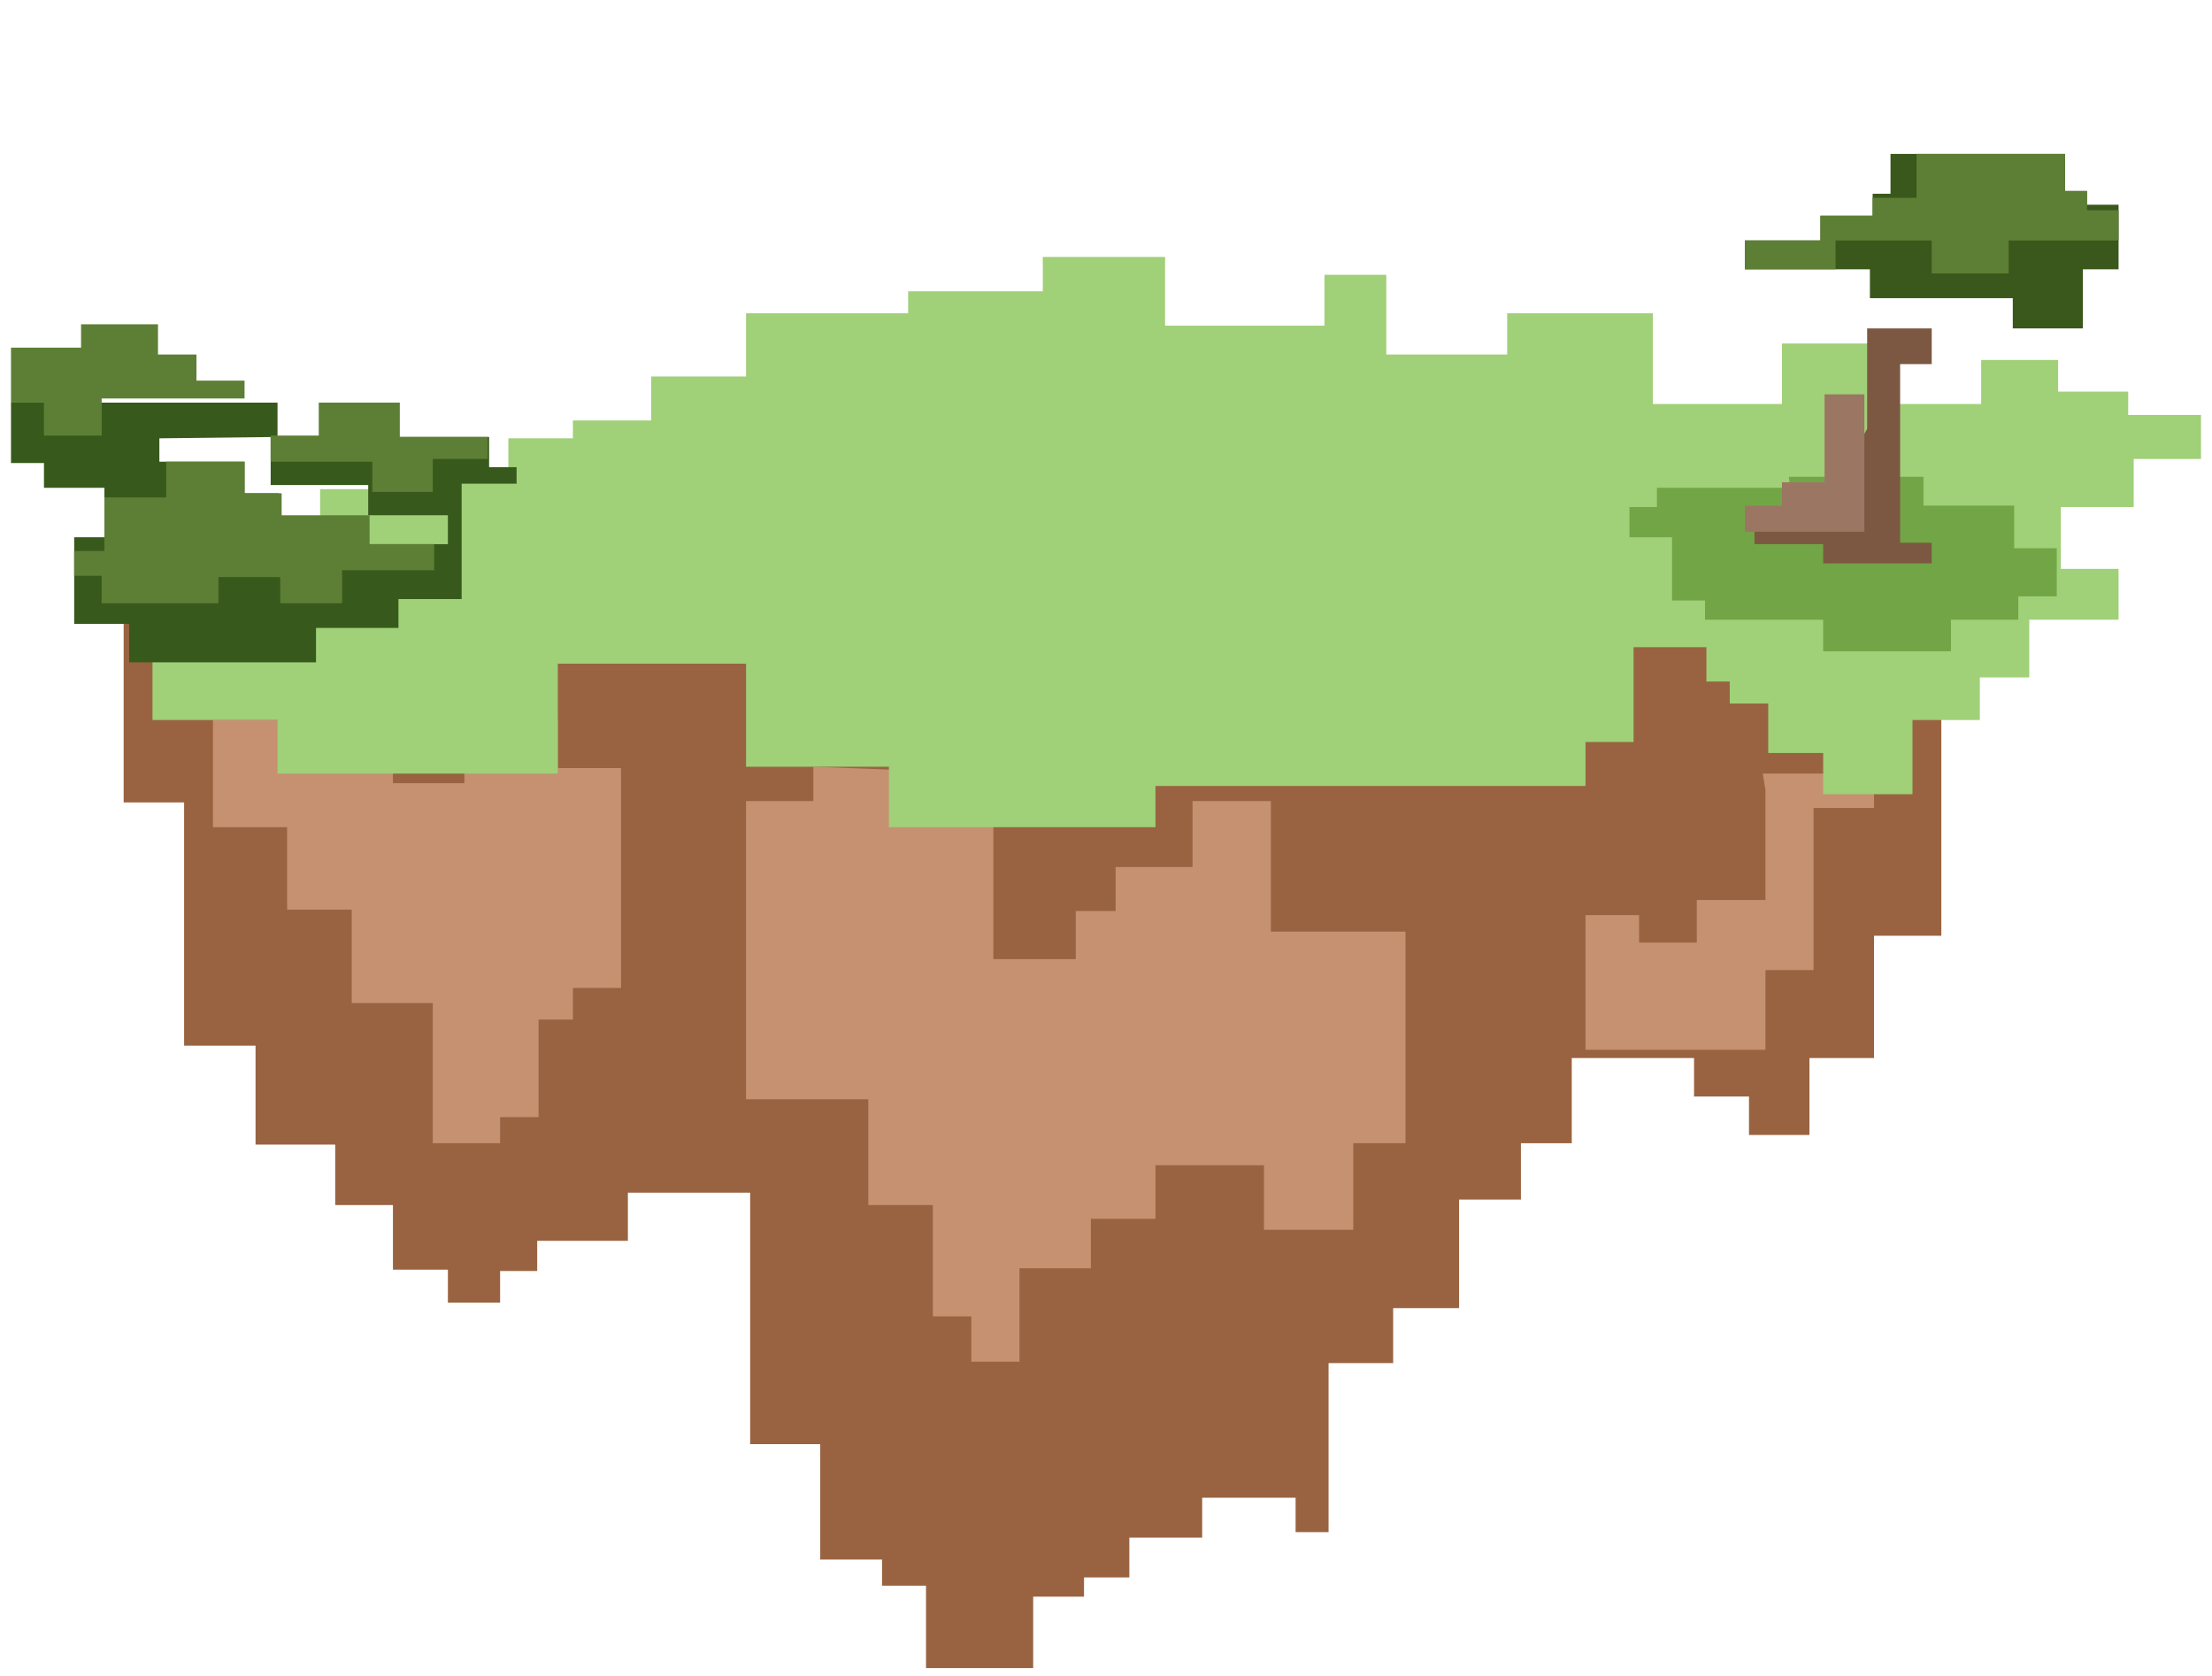 <?xml version="1.0" encoding="utf-8"?>
<!-- Generator: Adobe Illustrator 24.0.1, SVG Export Plug-In . SVG Version: 6.00 Build 0)  -->
<svg version="1.1" id="Layer_1" xmlns="http://www.w3.org/2000/svg" xmlns:xlink="http://www.w3.org/1999/xlink" x="0px" y="0px"
	 viewBox="0 0 161 122" style="enable-background:new 0 0 161 122;" xml:space="preserve">
<style type="text/css">
	.st0{fill:#996341;}
	.st1{fill:#C69171;}
	.st2{fill:#A0D078;}
	.st3{fill:#375A1C;}
	.st4{fill:#5D7F35;}
	.st5{fill:#72A546;}
	.st6{fill:#7C5842;}
	.st7{fill:#9B7663;}
	.st8{fill:#3A581B;}
</style>
<polygon class="st0" points="9,45.1 9,58.4 13.4,58.4 13.4,76.1 18.6,76.1 18.6,83.3 24.4,83.3 24.4,87.7 28.6,87.7 28.6,92.4 
	32.6,92.4 32.6,94.8 36.4,94.8 36.4,92.5 39.1,92.5 39.1,90.3 45.7,90.3 45.7,86.8 54.6,86.8 54.6,105.1 59.7,105.1 59.7,113.5 
	64.2,113.5 64.2,115.4 67.4,115.4 67.4,121.4 75.2,121.4 75.2,116.2 78.9,116.2 78.9,114.8 82.2,114.8 82.2,111.9 87.5,111.9 
	87.5,109 94.3,109 94.3,111.5 96.7,111.5 96.7,99.2 101.4,99.2 101.4,95.2 106.2,95.2 106.2,87.3 110.7,87.3 110.7,83.2 114.4,83.2 
	114.4,77 123.3,77 123.3,79.8 127.3,79.8 127.3,82.6 131.7,82.6 131.7,77 136.4,77 136.4,68.1 141.3,68.1 141.3,45.6 "/>
<polygon class="st1" points="15.5,52.4 15.5,60.2 20.9,60.2 20.9,66.2 25.6,66.2 25.6,73 31.5,73 31.5,83.2 36.4,83.2 36.4,81.3 
	39.2,81.3 39.2,74.2 41.7,74.2 41.7,71.9 45.2,71.9 45.2,55.9 40.6,55.9 40.6,52.4 33.8,52.4 33.8,57 28.6,57 28.6,52.4 "/>
<polygon class="st1" points="128.5,57.5 128.5,65.5 123.5,65.5 123.5,68.6 119.3,68.6 119.3,66.6 115.4,66.6 115.4,76.4 128.5,76.4 
	128.5,70.6 132,70.6 132,58.8 136.4,58.8 136.4,56.3 128.3,56.3 "/>
<polygon class="st1" points="59.2,55.8 59.2,58.3 54.3,58.3 54.3,80 63.2,80 63.2,87.7 67.9,87.7 67.9,95.8 70.7,95.8 70.7,99.1 
	74.2,99.1 74.2,92.3 79.4,92.3 79.4,88.7 84.1,88.7 84.1,84.8 92,84.8 92,89.5 98.5,89.5 98.5,83.2 102.3,83.2 102.3,67.8 
	92.5,67.8 92.5,58.3 86.8,58.3 86.8,63.1 81.2,63.1 81.2,66.3 78.3,66.3 78.3,69.8 72.3,69.8 72.3,56.3 "/>
<polygon class="st2" points="7.5,42.2 7.5,45.1 11.1,45.1 11.1,52.4 20.2,52.4 20.2,56.3 40.6,56.3 40.6,48.3 54.3,48.3 54.3,55.8 
	64.7,55.8 64.7,60.2 84.1,60.2 84.1,57.2 115.4,57.2 115.4,54 118.9,54 118.9,47.1 124.2,47.1 124.2,49.6 125.9,49.6 125.9,51.2 
	128.7,51.2 128.7,54.8 132.7,54.8 132.7,57.8 139.2,57.8 139.2,52.4 144.1,52.4 144.1,49.3 147.7,49.3 147.7,45.1 154.2,45.1 
	154.2,41.4 150,41.4 150,36.9 155.3,36.9 155.3,33.4 160.2,33.4 160.2,30.2 154.9,30.2 154.9,28.5 149.8,28.5 149.8,26.2 
	144.2,26.2 144.2,29.4 136.4,29.4 136.4,25 129.7,25 129.7,29.4 120.3,29.4 120.3,22.8 109.7,22.8 109.7,25.8 100.9,25.8 100.9,20 
	96.4,20 96.4,23.7 84.8,23.7 84.8,18.7 75.9,18.7 75.9,21.2 66.1,21.2 66.1,22.8 54.3,22.8 54.3,27.4 47.4,27.4 47.4,30.6 
	41.7,30.6 41.7,31.9 37,31.9 37,34 28.1,34 28.1,35.6 23.3,35.6 23.3,38.1 19,38.1 19,40.1 10.9,40.1 10.9,41.7 7.5,41.7 "/>
<polygon class="st3" points="0.8,29.3 0.8,33.7 3.2,33.7 3.2,35.5 7.6,35.5 7.6,39.1 5.4,39.1 5.4,45.4 9.4,45.4 9.4,48.2 23,48.2 
	23,45.7 29,45.7 29,43.6 33.6,43.6 33.6,35.2 37.6,35.2 37.6,34 35.6,34 35.6,31.8 19.7,31.8 19.7,35.3 26.8,35.3 26.8,37.5 
	32.6,37.5 32.6,39.6 20.3,39.6 20.3,35.9 17.8,35.9 17.8,33.6 11.6,33.6 11.6,31.9 20.2,31.8 20.2,29.3 "/>
<polygon class="st4" points="12.1,36.2 7.6,36.2 7.6,39.1 7.6,40.1 5.4,40.1 5.4,41.9 7.4,41.9 7.4,43.9 15.9,43.9 15.9,42 20.4,42 
	20.4,43.9 24.9,43.9 24.9,41.5 31.6,41.5 31.6,39.6 26.9,39.6 26.9,37.5 20.5,37.5 20.5,35.9 17.8,35.9 17.8,33.6 12.1,33.6 "/>
<polygon class="st4" points="7.4,31.7 3.2,31.7 3.2,29.3 0.8,29.3 0.8,25.3 5.9,25.3 5.9,23.6 11.5,23.6 11.5,25.8 14.3,25.8 
	14.3,27.7 17.8,27.7 17.8,29 7.4,29 "/>
<polygon class="st4" points="27.1,33.6 27.1,35.8 31.5,35.8 31.5,33.4 35.5,33.4 35.5,31.8 29.1,31.8 29.1,29.3 23.2,29.3 
	23.2,31.7 19.7,31.7 19.7,33.6 "/>
<polygon class="st5" points="130.3,35.5 120.6,35.5 120.6,36.9 118.6,36.9 118.6,39.1 121.7,39.1 121.7,43.7 124.1,43.7 124.1,45.1 
	132.7,45.1 132.7,47.4 142,47.4 142,45.1 146.9,45.1 146.9,43.4 149.7,43.4 149.7,39.9 146.6,39.9 146.6,36.8 140,36.8 140,34.7 
	130.2,34.7 "/>
<polygon class="st6" points="135.9,23.9 135.9,31.2 132.3,37.8 127.7,38.4 127.7,39.6 132.7,39.6 132.7,41 140.6,41 140.6,39.5 
	138.3,39.5 138.3,26.5 140.6,26.5 140.6,23.9 "/>
<polygon class="st7" points="132.8,28.7 132.8,35.1 129.7,35.1 129.7,36.8 127,36.8 127,38.7 135.7,38.7 135.7,28.7 "/>
<polygon class="st8" points="127,17.5 127,19.6 136.1,19.6 136.1,21.7 146.5,21.7 146.5,23.9 151.6,23.9 151.6,19.6 154.2,19.6 
	154.2,14.9 151.9,14.9 151.9,13.9 150.3,13.9 150.3,11.2 137.6,11.2 137.6,14.1 136.3,14.1 136.3,15.7 132.5,15.7 132.5,17.5 "/>
<polygon class="st4" points="140.6,17.5 140.6,19.9 146.2,19.9 146.2,17.5 154.2,17.5 154.2,15.3 151.9,15.3 151.9,13.9 150.3,13.9 
	150.3,11.2 139.5,11.2 139.5,14.4 136.3,14.4 136.3,15.7 132.5,15.7 132.5,17.5 127,17.5 127,19.6 133.6,19.6 133.6,17.5 "/>
</svg>

